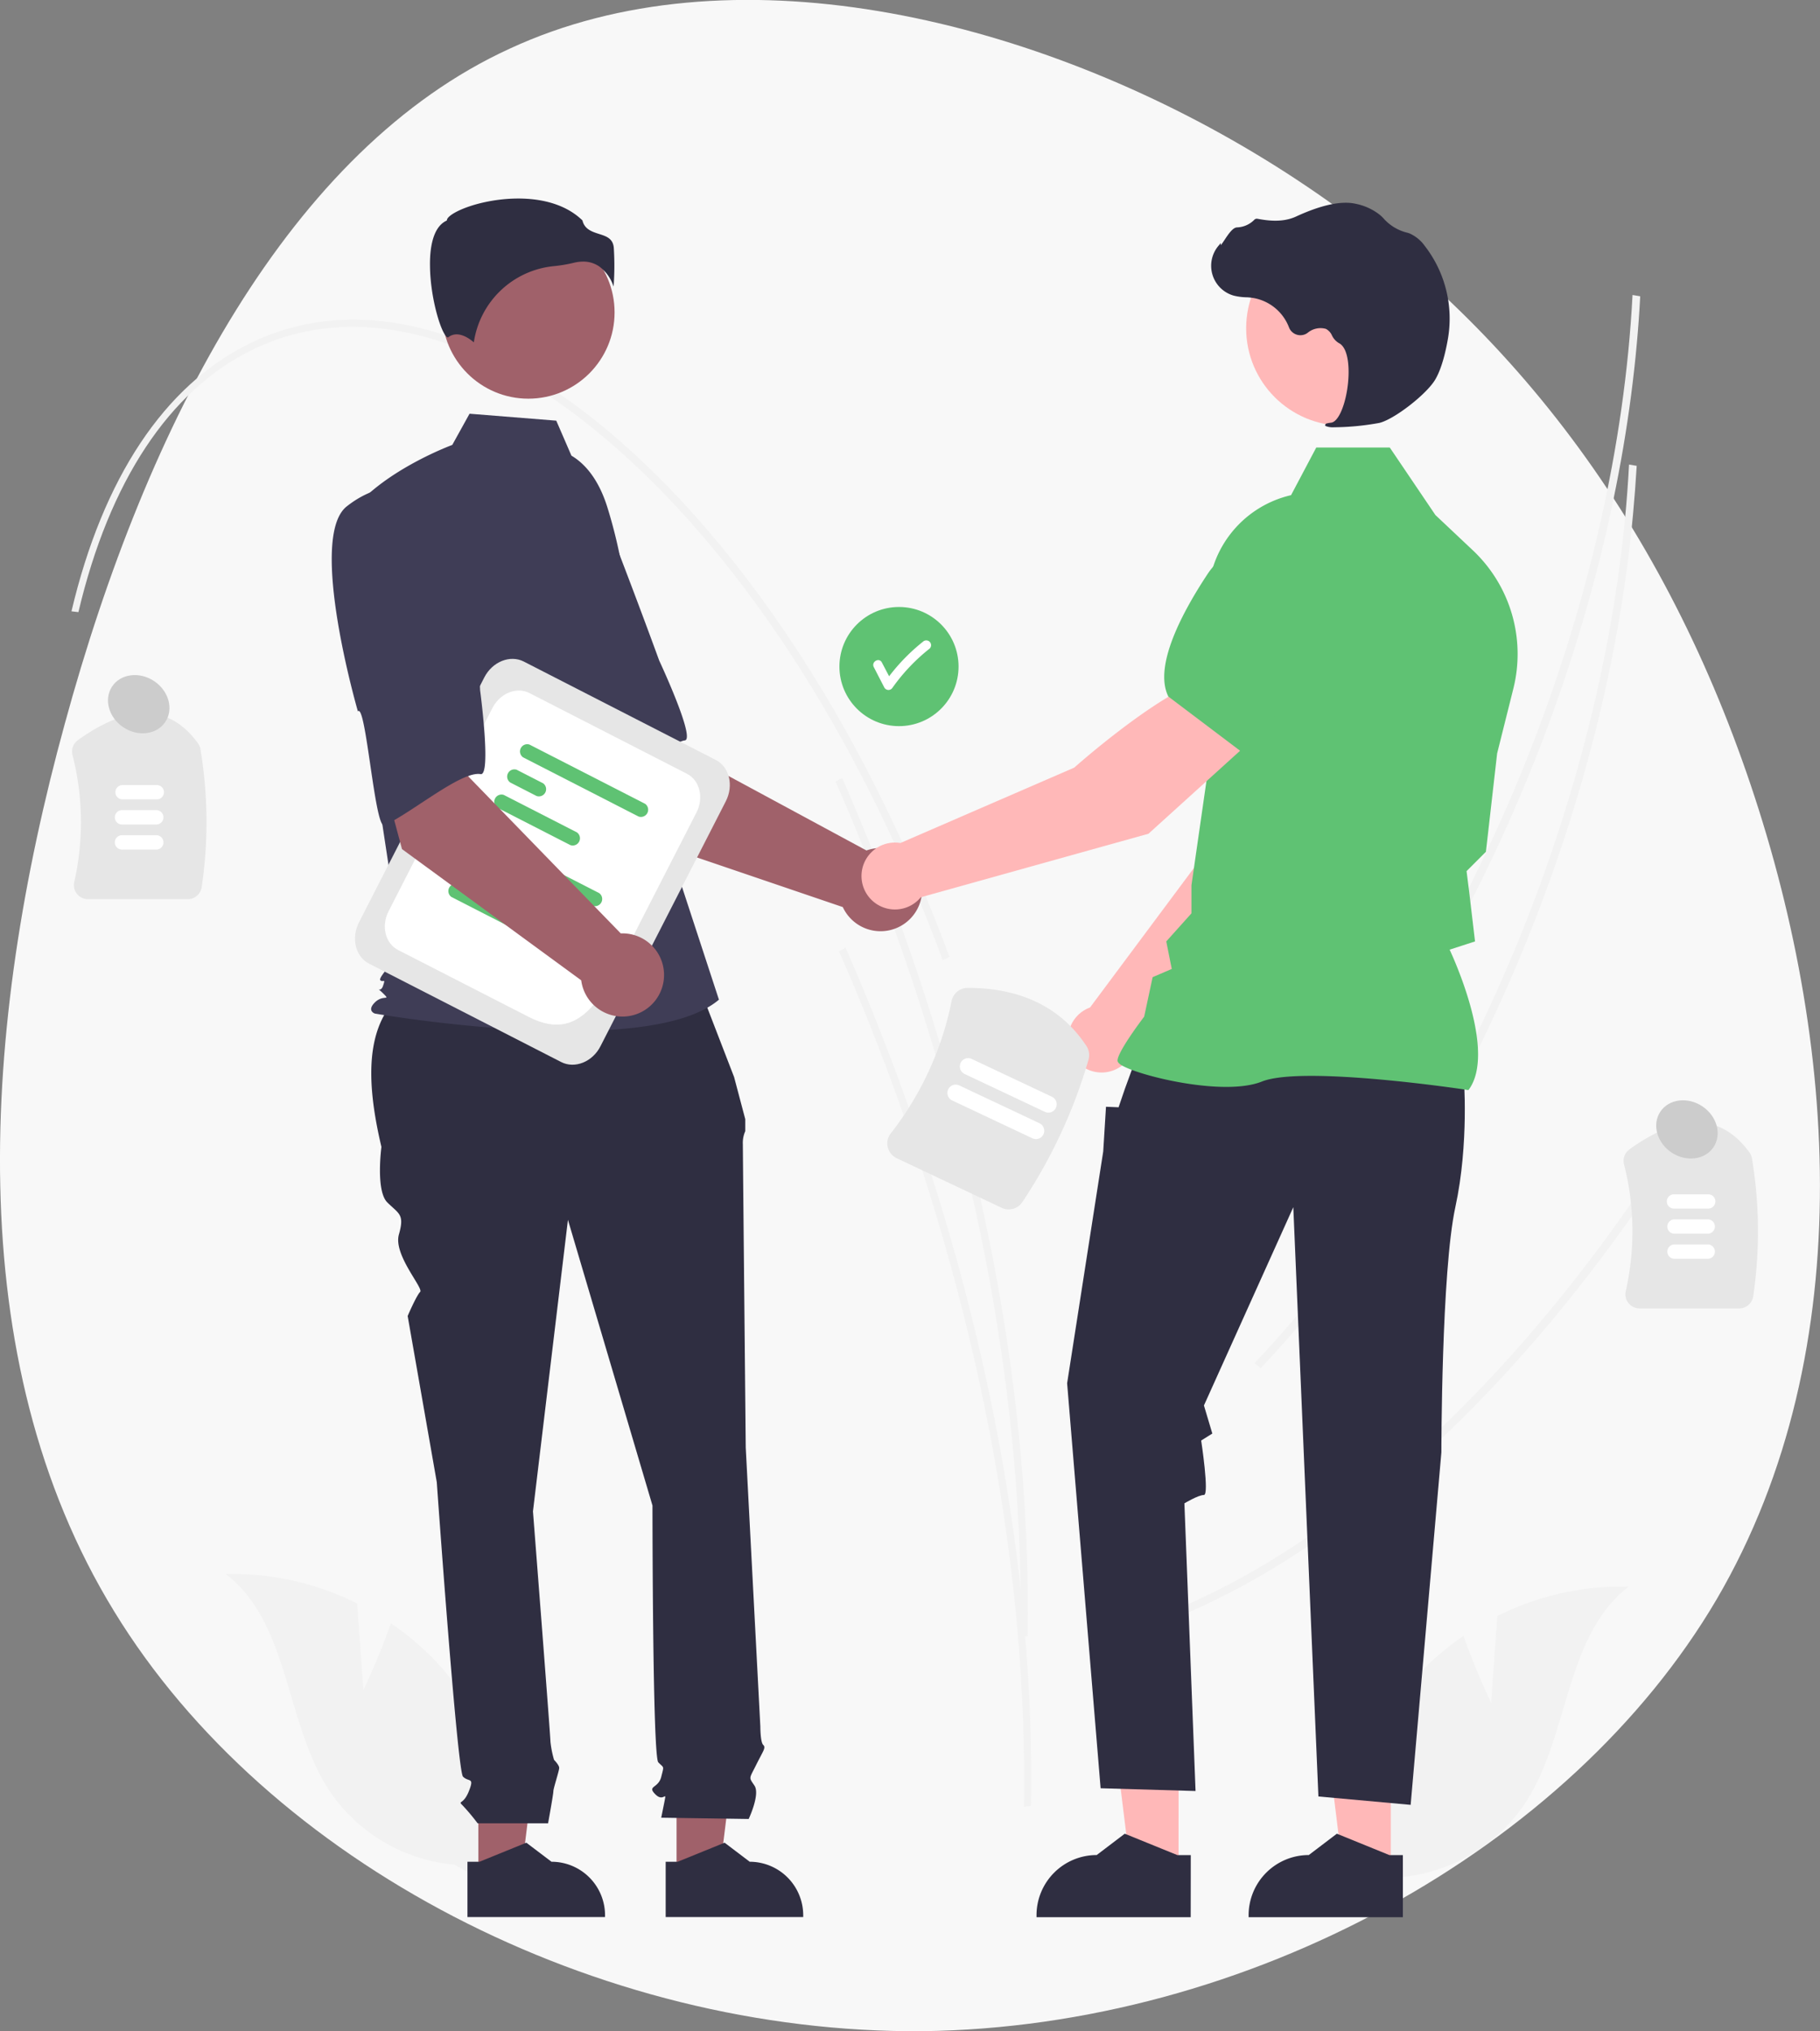 <svg xmlns="http://www.w3.org/2000/svg" viewBox="0 0 453.77 506.29">
  <rect x="0" y="0" width="453.77" height="506.29" fill="#808080" stroke="none"/>
  <defs>
    <style>
      .a {
        fill: #f8f8f8;
      }

      .b {
        fill: #f2f2f2;
      }

      .c {
        fill: #e6e6e6;
      }

      .d {
        fill: #fff;
      }

      .e {
        fill: #5fc273;
      }

      .f {
        fill: #a0616a;
      }

      .g {
        fill: #3f3d56;
      }

      .h {
        fill: #2f2e41;
      }

      .i {
        fill: #ffb8b8;
      }

      .j {
        fill: #ccc;
      }
    </style>
  </defs>
  <path class="a" d="M378.71,726.54c-38.66-63-33-145.95-12.33-221.25C387,429.65,422.69,362,477.33,337c54.65-25.32,128.29-8.33,185.6,26s98,85.3,121.62,151.28,30.32,146.61-6.33,209.25c-36.65,62.31-117,106.62-197.93,107.62C499,831.83,417,789.18,378.71,726.54Z" transform="translate(-350.23 -324.88)"/>
  <g>
    <path class="b" d="M758.32,410.61c-3.08,33.95-11.86,69.74-25.62,104.27-17,42.71-40.28,80.32-67.25,108.78l-1.5-1.3c26.84-28.32,50-65.77,66.95-108.3,15.31-38.44,24.43-78.43,26.36-115.65l1.91.32Q758.87,404.63,758.32,410.61Z" transform="translate(-350.23 -324.88)"/>
    <path class="b" d="M368.05,477.25l1.73.2c7.7-32.58,22.62-55.15,43.16-65.28,26.1-12.87,58.38-4.23,90.89,24.34,32.67,28.7,61.59,74.05,81.44,127.68l1.68-.83c-19.94-53.86-49-99.43-81.87-128.29-33-29-66-37.72-92.74-24.51C391.21,421,375.9,444,368.05,477.25Z" transform="translate(-350.23 -324.88)"/>
    <path class="b" d="M558.55,519.69c4.52,10.24,8.81,20.86,12.77,31.54,22.76,61.51,34.29,124.32,33.35,181.66l1.78-.21c.94-57.55-10.63-120.58-33.46-182.27-4-10.72-8.27-21.36-12.8-31.64Z" transform="translate(-350.23 -324.88)"/>
    <path class="b" d="M559.4,562c4.52,10.24,8.81,20.86,12.77,31.54,22.76,61.51,34.29,124.32,33.35,181.66l1.78-.21c.94-57.55-10.62-120.57-33.46-182.27-4-10.72-8.27-21.36-12.8-31.64Z" transform="translate(-350.23 -324.88)"/>
    <path class="b" d="M770.59,607.75C732.7,668,686.73,711.1,641.15,729l-.92-1.69c45.26-17.8,91-60.65,128.68-120.66Z" transform="translate(-350.23 -324.88)"/>
    <path class="b" d="M757.4,452.88c-3.08,33.94-11.86,69.73-25.62,104.26-17,42.71-40.28,80.33-67.25,108.78l-1.5-1.3c26.85-28.32,50-65.77,67-108.3,15.31-38.43,24.43-78.43,26.36-115.65l1.91.32Q757.95,446.89,757.4,452.88Z" transform="translate(-350.23 -324.88)"/>
    <path class="c" d="M397,549H372.18a3.54,3.54,0,0,1-2.77-1.33,3.43,3.43,0,0,1-.67-2.93,67.5,67.5,0,0,0-.44-31.69,3.52,3.52,0,0,1,1.37-3.7c12.79-9.19,22.85-8.93,29.92.79a3.6,3.6,0,0,1,.62,1.5,110.41,110.41,0,0,1,.31,34.33A3.51,3.51,0,0,1,397,549Z" transform="translate(-350.23 -324.88)"/>
    <path class="d" d="M389.33,524.12h-8.55a1.78,1.78,0,1,1,0-3.56h8.55a1.78,1.78,0,1,1,0,3.56Z" transform="translate(-350.23 -324.88)"/>
    <path class="d" d="M389.33,530.38h-8.55a1.79,1.79,0,1,1,0-3.57h8.55a1.79,1.79,0,0,1,0,3.57Z" transform="translate(-350.23 -324.88)"/>
    <path class="d" d="M389.33,536.63h-8.55a1.79,1.79,0,1,1,0-3.57h8.55a1.79,1.79,0,0,1,0,3.57Z" transform="translate(-350.23 -324.88)"/>
    <path class="c" d="M783.85,651H759a3.54,3.54,0,0,1-2.76-1.33,3.47,3.47,0,0,1-.68-2.93,67.63,67.63,0,0,0-.43-31.69,3.52,3.52,0,0,1,1.37-3.7c12.78-9.2,22.85-8.93,29.92.79a3.6,3.6,0,0,1,.62,1.5,110.72,110.72,0,0,1,.31,34.33A3.52,3.52,0,0,1,783.85,651Z" transform="translate(-350.23 -324.88)"/>
    <path class="d" d="M776.14,626.12h-8.55a1.78,1.78,0,0,1,0-3.56h8.55a1.78,1.78,0,0,1,0,3.56Z" transform="translate(-350.23 -324.88)"/>
    <path class="d" d="M776.14,632.38h-8.55a1.79,1.79,0,0,1,0-3.57h8.55a1.79,1.79,0,0,1,0,3.57Z" transform="translate(-350.23 -324.88)"/>
    <path class="d" d="M776.14,638.63h-8.55a1.79,1.79,0,0,1,0-3.57h8.55a1.79,1.79,0,0,1,0,3.57Z" transform="translate(-350.23 -324.88)"/>
    <path class="b" d="M440.83,746.11l-1.55-21.57a69.78,69.78,0,0,0-32.75-7.34c16,12.34,14.69,37,25.75,53.9a42,42,0,0,0,31.29,18.55l13.29,7.64a70.3,70.3,0,0,0-16.37-56.55,67.92,67.92,0,0,0-12.8-11.25C444.79,737.83,440.83,746.11,440.83,746.11Z" transform="translate(-350.23 -324.88)"/>
    <path class="b" d="M722,749.24l1.55-21.57a69.67,69.67,0,0,1,32.76-7.34c-16,12.34-14.7,37-25.76,53.9a41.92,41.92,0,0,1-31.29,18.54l-13.29,7.65a70.36,70.36,0,0,1,16.37-56.55,67.88,67.88,0,0,1,12.8-11.25C718,741,722,749.24,722,749.24Z" transform="translate(-350.23 -324.88)"/>
    <circle class="e" cx="224.14" cy="166.14" r="14.85"/>
    <path class="d" d="M582,484.83a1.21,1.21,0,0,0-1.66,0,49.08,49.08,0,0,0-8.43,8.61L570.1,490c-.69-1.34-2.71-.16-2,1.18l2.63,5.1a1.19,1.19,0,0,0,1.63.4,1.27,1.27,0,0,0,.4-.4,47.21,47.21,0,0,1,9.25-9.74A1.19,1.19,0,0,0,582,484.83Z" transform="translate(-350.23 -324.88)"/>
    <path class="f" d="M507.91,533.13,485.51,498l25.94-13.89,6.81,26.84,48,25.91a10.37,10.37,0,1,1-5.9,14.11Z" transform="translate(-350.23 -324.88)"/>
    <path class="g" d="M469.15,455.77c-7,10.34,18,47.89,18,47.89,1.22-2.62,12.87,26.87,14.82,25.12,5.54-4.95,14.22-18.74,19-19.35,2.76-.35-6.39-19.92-6.39-19.92S510.4,478,504.72,463.2a26.49,26.49,0,0,0-19.25-16.83S476.19,445.44,469.15,455.77Z" transform="translate(-350.23 -324.88)"/>
    <polygon class="f" points="119.27 467.52 129.9 467.52 134.96 426.49 119.26 426.49 119.27 467.52"/>
    <path class="h" d="M466.78,788.92h3l11.68-4.75,6.27,4.75h0a13.35,13.35,0,0,1,13.35,13.35v.44h-34.3Z" transform="translate(-350.23 -324.88)"/>
    <polygon class="f" points="168.68 467.52 179.32 467.52 184.38 426.49 168.68 426.49 168.68 467.52"/>
    <path class="h" d="M516.2,788.92h3l11.69-4.75,6.26,4.75h0a13.35,13.35,0,0,1,13.34,13.35v.44H516.2Z" transform="translate(-350.23 -324.88)"/>
    <path class="h" d="M523.51,568.1l-69.18,1.73c-13.14,7.14-13.34,22.58-9,40.92,0,0-1.46,10.9,1.45,13.81s4.36,2.91,2.91,8,6.22,13.4,5.29,14.33-3.11,6-3.11,6l7.26,41.42s5.09,71.95,6.54,73.4,2.91,0,1.46,3.63-2.91,2.18-1.46,3.64a52.53,52.53,0,0,1,3.64,4.36h17.57s1.32-7.27,1.32-8,1.45-5.08,1.45-5.81-1.28-2-1.28-2a25.06,25.06,0,0,1-.9-4.53c0-1.45-4.36-57.41-4.36-57.41l8.72-72.67,21.08,71.22s0,62.49,1.45,64,1.46.72.73,3.63-3.63,2.18-1.45,4.36,2.9-1.45,2.18,2.18l-.73,3.63,21.8.32s2.91-6.13,1.45-8.31-1.36-1.59.41-5.15,2.5-4.3,1.77-5-.72-4.6-.72-4.6l-3.64-69.53s-.72-73.39-.72-75.57a7.16,7.16,0,0,1,.6-3.27v-3l-2.78-10.49Z" transform="translate(-350.23 -324.88)"/>
    <circle class="f" cx="131.73" cy="77.87" r="21.5"/>
    <path class="g" d="M492.7,438.45c4.63,2.75,7.4,7.81,9,13A122.45,122.45,0,0,1,507,480.75l1.68,29.81,20.8,63.49c-18,15.25-85.79,3.46-85.79,3.46s-2.08-.69,0-2.77,4.1-.24,2-2.32-.64.24.05-1.84,0-.69-.69-1.39,5.36-6.93,5.36-6.93l-5.54-36.44-6.94-73.5c8.32-10.41,25.06-16.54,25.06-16.54L467.3,428l21.62,1.73Z" transform="translate(-350.23 -324.88)"/>
    <path class="h" d="M499.67,391.32a10,10,0,0,1,3.54,5,69,69,0,0,0,.05-9.75c-.25-2.28-1.86-2.8-3.72-3.39-1.68-.54-3.58-1.15-4.09-3.36-6.76-6.58-18.52-6.24-26.57-4-4.43,1.26-7,2.88-7.21,3.83l-.05.2-.18.09c-3.41,1.7-4.08,7.1-4,11.32.08,8,2.83,17,4.37,17.72.09,0,.11,0,.14,0h0c2.33-1.86,5.17.15,6.42,1.23a22.36,22.36,0,0,1,20-19,35.8,35.8,0,0,0,4.83-.81,10.18,10.18,0,0,1,2.46-.32A7,7,0,0,1,499.67,391.32Z" transform="translate(-350.23 -324.88)"/>
    <path class="i" d="M633.12,585.23l41.35-42,10.9-33.59-17.54-7.09c-8.68,8.76-17.62,35.58-17.62,35.58L622,576a6.5,6.5,0,0,0-.68.28,8.36,8.36,0,1,0,11.81,8.93Z" transform="translate(-350.23 -324.88)"/>
    <path class="e" d="M663.05,506.4l22.17,6.42.08,0c8.15-1.58,14.6-15.12,18.57-26.21a15.3,15.3,0,0,0-8.29-19.19h0a15.34,15.34,0,0,0-16,2.44l-11.06,9.52Z" transform="translate(-350.23 -324.88)"/>
    <polygon class="i" points="293.85 466.27 281.93 466.27 276.26 420.28 293.86 420.28 293.85 466.27"/>
    <path class="h" d="M647.12,787.26h-3.35l-13.11-5.33-7,5.32h0a15,15,0,0,0-15,15v.49h38.44Z" transform="translate(-350.23 -324.88)"/>
    <polygon class="i" points="346.76 466.27 334.84 466.27 329.17 420.28 346.76 420.28 346.76 466.27"/>
    <path class="h" d="M700,787.26h-3.36l-13.1-5.33-7,5.32h0a15,15,0,0,0-15,15v.49H700Z" transform="translate(-350.23 -324.88)"/>
    <path class="h" d="M715.17,593.05s1.39,16.71-2.09,32.72-3.48,61.1-3.48,61.1l-7.66,87.87-23-2.09-6.26-146.88-22.28,49.42,2.09,7-2.78,1.74s2.08,13.57.69,13.57-4.87,2.09-4.87,2.09l2.78,71.7-23.67-.69-8.35-100.94,9-57.78.69-11.14,3.14.13,1.59-4.66,2.93-8Z" transform="translate(-350.23 -324.88)"/>
    <path class="e" d="M716.37,596.56l.13-.18c6.62-9.27-3.34-31.56-4.84-34.8l6.33-2.05-1.43-12.12-.68-5.4,4.84-4.84,0-.12,2.78-24.37,4.05-16.18a35.52,35.52,0,0,0-10.08-34.43l-9.36-8.82-11.38-16.83H678.41l-6.29,11.88a26.72,26.72,0,0,0-20.68,27.29l1.43,31.15-5.58,38.79v7l-6.28,7,1.37,6.86-4.77,2.05-2.11,9.84c-.88,1.15-6.64,8.84-6.64,10.94,0,.32.23.62.73,1,3.93,2.66,25.64,8.08,35.25,4.24,10.23-4.1,50.92,2,51.33,2.11Z" transform="translate(-350.23 -324.88)"/>
    <circle class="i" cx="334.99" cy="81.82" r="24.29"/>
    <path class="h" d="M682.89,431.38a65.89,65.89,0,0,0,11.21-1.08c3.66-.84,11.75-7.09,13.95-10.78h0c1.64-2.75,2.62-7,3.16-10.07a29.56,29.56,0,0,0-5.77-23.3,9.3,9.3,0,0,0-3.85-3.12l-.42-.13a11.54,11.54,0,0,1-5.82-3.39,9.77,9.77,0,0,0-1-1,14.13,14.13,0,0,0-6-2.81c-3.54-.85-8.61.21-15,3.16-3.24,1.49-6.84,1.07-9.61.55a.9.9,0,0,0-.84.31,6.36,6.36,0,0,1-4.28,1.84c-1,.07-2,1.46-3.18,3.27-.28.41-.6.89-.83,1.18l0-.55-.54.63a7.73,7.73,0,0,0,3.81,12.49,14.72,14.72,0,0,0,3,.4c.62,0,1.26.09,1.88.18a11.65,11.65,0,0,1,8.85,7.33,3.05,3.05,0,0,0,3.94,1.74,3.29,3.29,0,0,0,.69-.38,5,5,0,0,1,4.56-1,3.36,3.36,0,0,1,1.52,1.64,4.44,4.44,0,0,0,1.7,1.89c2.53,1.22,2.85,6.91,2.08,11.69-.75,4.6-2.37,8-4,8.16-1.21.16-1.35.25-1.43.47l-.07.19.14.18A5,5,0,0,0,682.89,431.38Z" transform="translate(-350.23 -324.88)"/>
    <path class="i" d="M662.73,509l-11.67-14.88c-11.89,3.28-33,22.09-33,22.09L574.72,535a8.34,8.34,0,1,0,5.08,13.53l56.77-15.84Z" transform="translate(-350.23 -324.88)"/>
    <path class="e" d="M659.94,512.4l18.42-20.53,1-14.56a15.34,15.34,0,0,0-7.62-14.3h0a15.33,15.33,0,0,0-20.35,4.82c-6.51,9.82-13.51,23.08-9.91,30.56l0,.07Z" transform="translate(-350.23 -324.88)"/>
    <path class="c" d="M490.14,589.59l-47.89-24.52c-3.4-1.74-4.53-6.37-2.51-10.31l31.22-61c2-3.94,6.43-5.73,9.84-4l47.88,24.53c3.4,1.74,4.53,6.37,2.51,10.31l-31.22,61C498,589.55,493.54,591.34,490.14,589.59Z" transform="translate(-350.23 -324.88)"/>
    <path class="d" d="M482,578.32l-32.53-16.66c-3.19-1.63-4.24-6-2.35-9.66L473,501.36c1.9-3.69,6-5.37,9.22-3.74l39.29,20.13c3.19,1.63,4.25,6,2.36,9.66l-14.1,27.51C501.35,571.37,496.16,585.6,482,578.32Z" transform="translate(-350.23 -324.88)"/>
    <path class="e" d="M498,550.66l-28.82-14.75a1.81,1.81,0,0,1-.42-2.52,1.83,1.83,0,0,1,2.05-.66l28.81,14.76a1.8,1.8,0,0,1-1.62,3.17Z" transform="translate(-350.23 -324.88)"/>
    <path class="e" d="M472.59,545.55,466,542.18a1.81,1.81,0,0,1,1.63-3.18l6.57,3.37a1.8,1.8,0,0,1-1.62,3.18Z" transform="translate(-350.23 -324.88)"/>
    <path class="e" d="M481,557.78l-18.22-9.33a1.8,1.8,0,0,1,1.63-3.17l18.22,9.33a1.8,1.8,0,0,1-1.63,3.17Z" transform="translate(-350.23 -324.88)"/>
    <path class="e" d="M509.44,528.4l-28.81-14.76a1.8,1.8,0,0,1,1.62-3.17l28.82,14.76a1.8,1.8,0,0,1-1.63,3.17Z" transform="translate(-350.23 -324.88)"/>
    <path class="e" d="M484,523.28l-6.57-3.37a1.8,1.8,0,0,1,1.62-3.17l6.58,3.37a1.8,1.8,0,0,1-1.63,3.17Z" transform="translate(-350.23 -324.88)"/>
    <path class="e" d="M492.43,535.52l-18.23-9.33a1.81,1.81,0,0,1,1.63-3.18l18.22,9.33a1.8,1.8,0,0,1-1.62,3.18Z" transform="translate(-350.23 -324.88)"/>
    <path class="f" d="M450.46,536.52l-10.82-40.27,28.91-5.47L467,518.42l38,39.11a10.37,10.37,0,1,1-9.86,11.69Z" transform="translate(-350.23 -324.88)"/>
    <path class="g" d="M436.68,451.1c-9.81,7.75,2.78,51.08,2.78,51.08,2-2.14,4.22,29.48,6.6,28.4,6.78-3.06,19.19-13.61,24-12.75,2.73.49-.13-20.92-.13-20.92s-.53-12.27-1.52-28.06A26.5,26.5,0,0,0,455.07,447S446.49,443.36,436.68,451.1Z" transform="translate(-350.23 -324.88)"/>
    <path class="c" d="M599.94,625.91l-26.13-12.34a4.1,4.1,0,0,1-2.24-2.77,4,4,0,0,1,.74-3.41,78.69,78.69,0,0,0,15.18-33,4.06,4.06,0,0,1,4-3.28c13.33,0,23.29,4.91,29.6,14.46a4.14,4.14,0,0,1,.54,3.42,128.62,128.62,0,0,1-16.5,35.5A4.1,4.1,0,0,1,599.94,625.91Z" transform="translate(-350.23 -324.88)"/>
    <path class="d" d="M607.63,608.6l-20-9.43a2.07,2.07,0,0,1,1.77-3.75h0l20,9.43a2.07,2.07,0,1,1-1.77,3.75Z" transform="translate(-350.23 -324.88)"/>
    <path class="d" d="M610.73,602l-20-9.43a2.07,2.07,0,0,1,1.77-3.75h0l20,9.43a2.07,2.07,0,1,1-1.77,3.75Z" transform="translate(-350.23 -324.88)"/>
    <ellipse class="j" cx="384.82" cy="500.36" rx="6.92" ry="7.97" transform="translate(-595.16 218.71) rotate(-56.36)"/>
    <ellipse class="j" cx="770.8" cy="606.32" rx="6.92" ry="7.97" transform="translate(-511.19 587.34) rotate(-56.36)"/>
  </g>
</svg>
